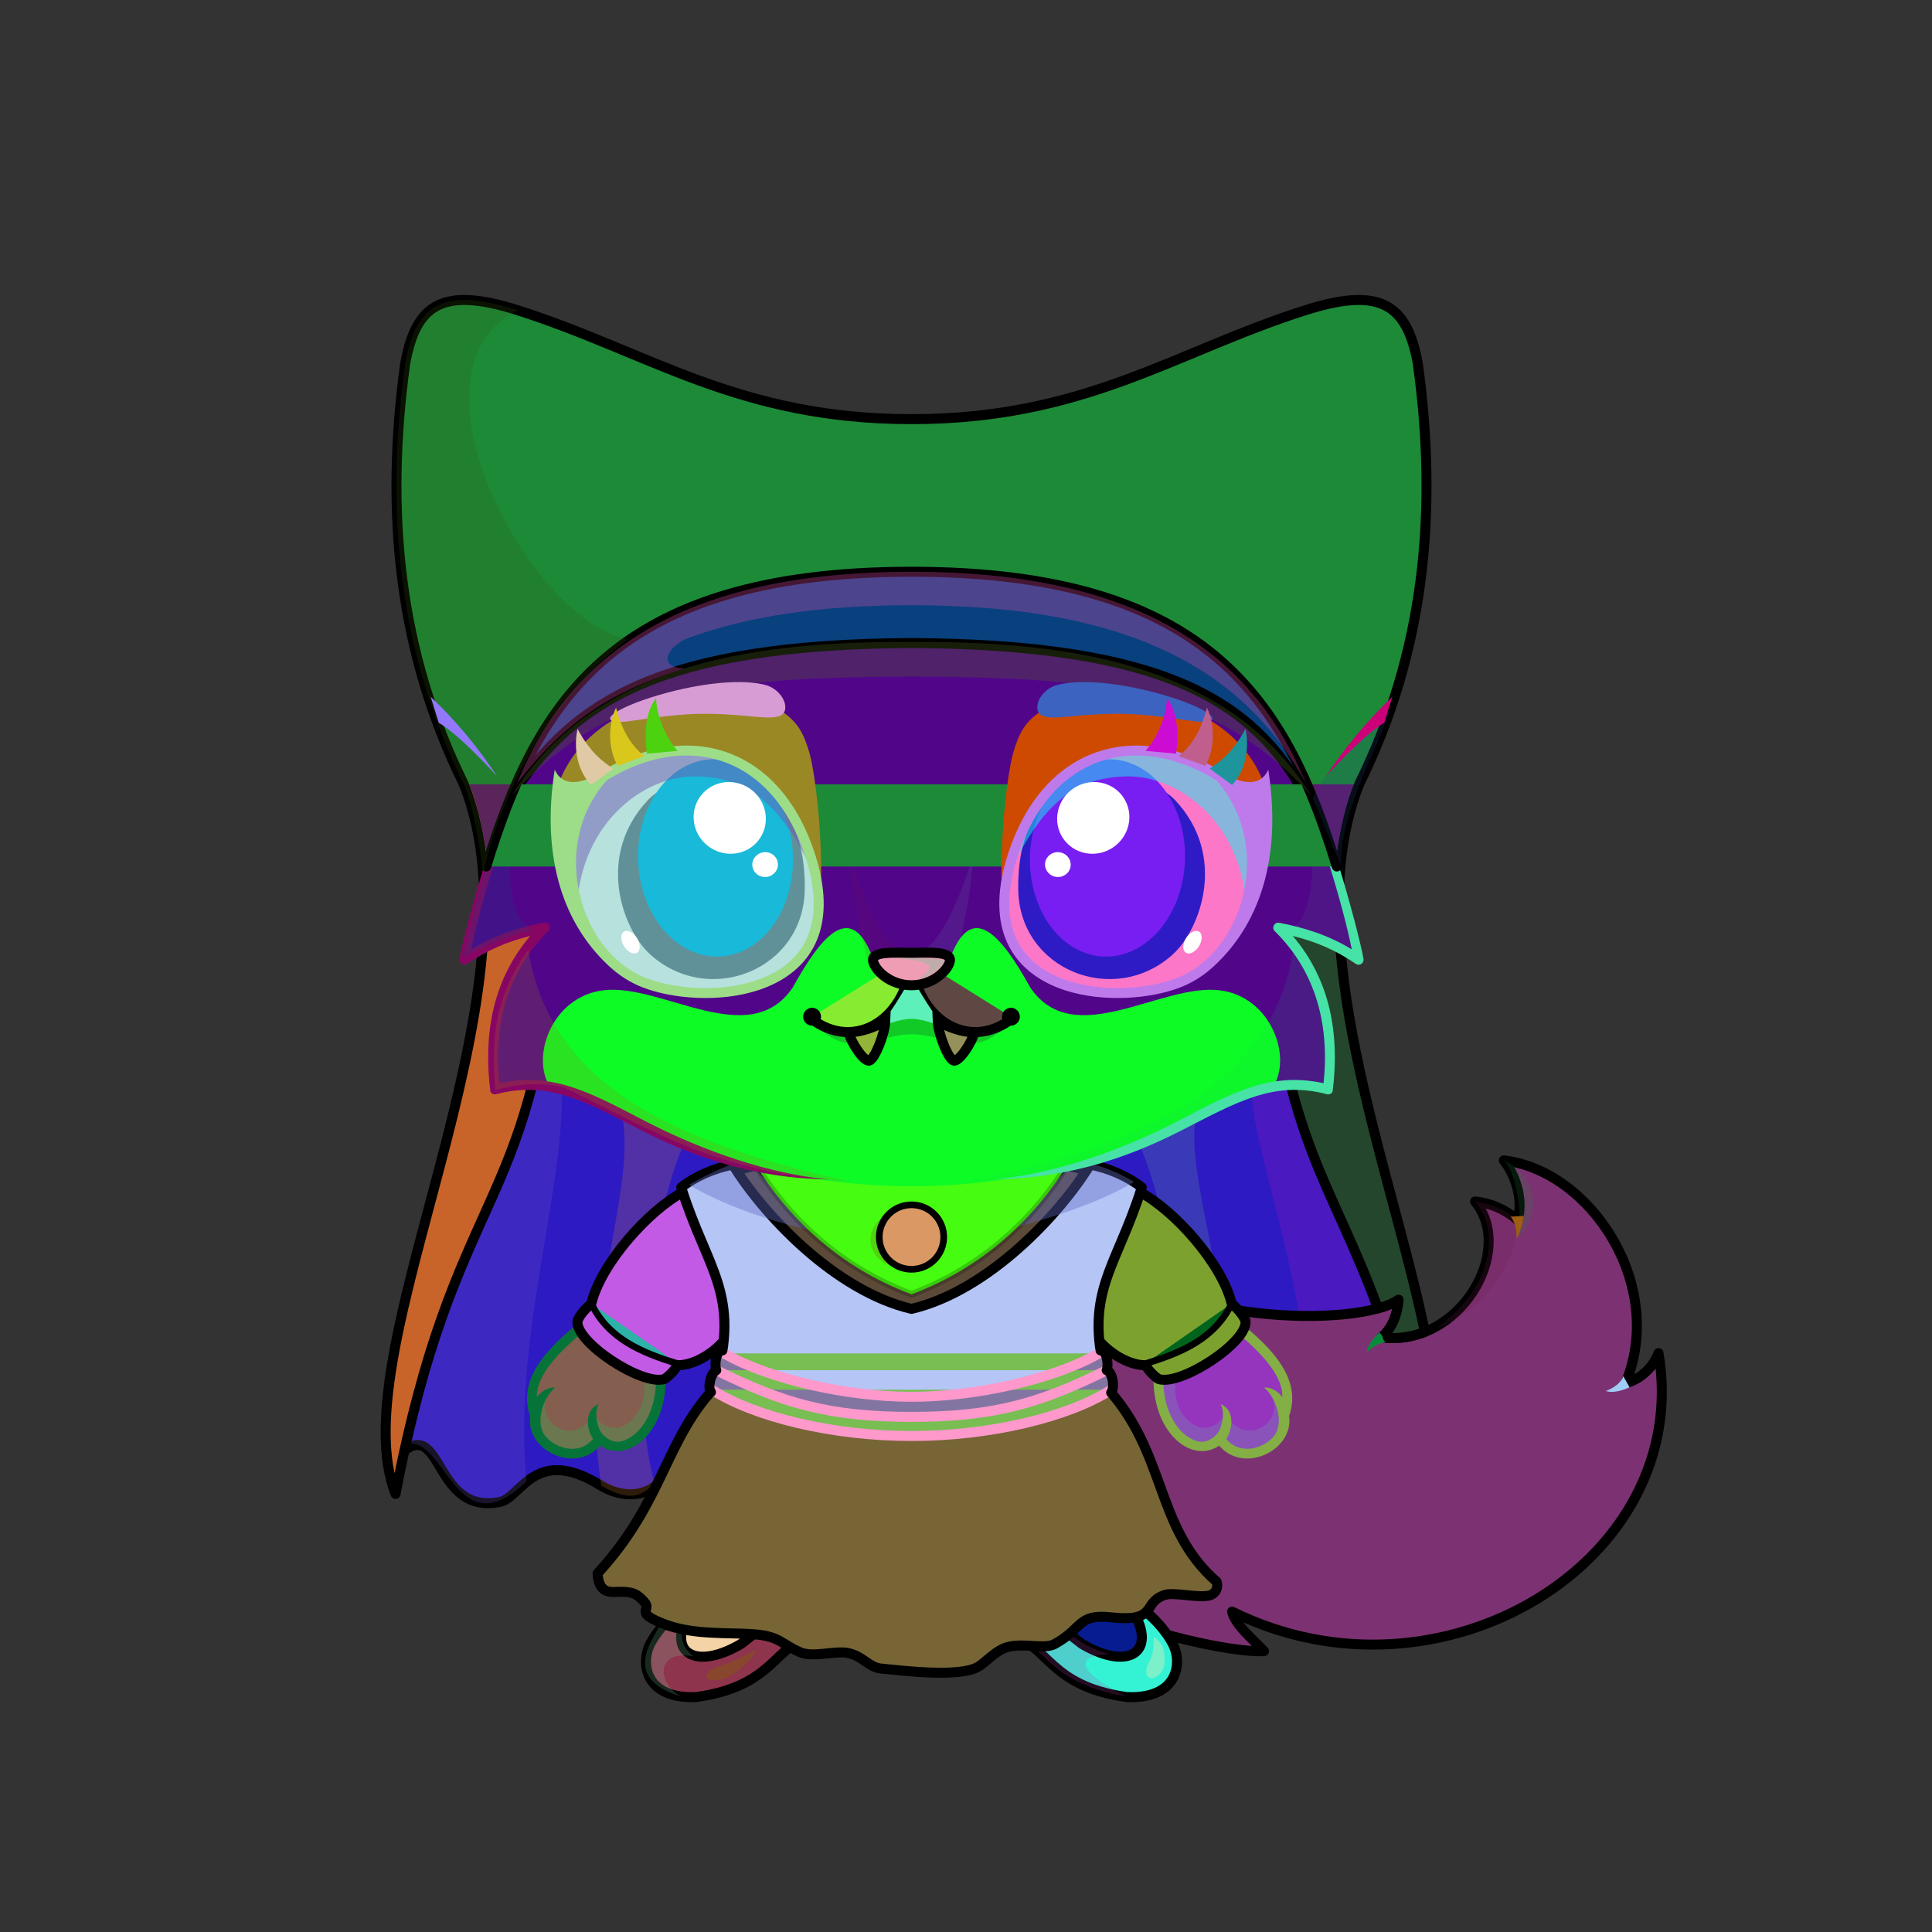 <?xml version="1.0" encoding="UTF-8"?><!DOCTYPE svg PUBLIC "-//W3C//DTD SVG 1.1//EN" "http://www.w3.org/Graphics/SVG/1.1/DTD/svg11.dtd"><!-- Creator: CorelDRAW 2017 --><svg xmlns="http://www.w3.org/2000/svg" xmlns:xlink="http://www.w3.org/1999/xlink" xml:space="preserve" width="290mm" height="290mm" version="1.1" style="shape-rendering:geometricPrecision; text-rendering:geometricPrecision; image-rendering:optimizeQuality; fill-rule:evenodd; clip-rule:evenodd" viewBox="0 0 29000 29000">
 <rect x="0" y="0" width="29000" height="29000" fill="#333333" stroke="none"/>
 <defs>
  <style type="text/css">
   <![CDATA[
    .str2 {stroke:black;stroke-width:100;stroke-miterlimit:22.926;stroke-opacity:0.2}
    .str4 {stroke:black;stroke-width:100;stroke-miterlimit:22.926}
    .str3 {stroke:black;stroke-width:100;stroke-miterlimit:22.926}
    .str1 {stroke:#7F3562;stroke-width:100;stroke-miterlimit:22.926}
    .str8 {stroke:black;stroke-width:150;stroke-miterlimit:22.926}
    .str6 {stroke:#CCA7CB;stroke-width:100;stroke-linecap:round;stroke-linejoin:round;stroke-miterlimit:22.926}
    .str5 {stroke:black;stroke-width:150;stroke-linecap:round;stroke-linejoin:round;stroke-miterlimit:22.926}
    .str0 {stroke:black;stroke-width:150;stroke-linecap:round;stroke-linejoin:round;stroke-miterlimit:22.926}
    .str7 {stroke:#FF99CC;stroke-width:150;stroke-linecap:round;stroke-linejoin:round;stroke-miterlimit:22.926}
    .fil6 {fill:none}
    .fil23 {fill:none}
    .fil7 {fill:black}
    .fil51 {fill:#1A1A1A}
    .fil50 {fill:#1F110C}
    .fil29 {fill:#BD7E45}
    .fil16 {fill:#DF8436}
    .fil42 {fill:#FFCCCC}
    .fil41 {fill:#FFD4FE}
    .fil28 {fill:white}
    .fil9 {fill:black;fill-rule:nonzero}
    .fil46 {fill:black;fill-opacity:0.102}
    .fil5 {fill:white;fill-opacity:0.102}
    .fil4 {fill:black;fill-opacity:0.2}
    .fil1 {fill:#80000F;fill-opacity:0.2}
    .fil52 {fill:white;fill-opacity:0.2}
    .fil26 {fill:black;fill-opacity:0.302}
    .fil15 {fill:#A6005E;fill-opacity:0.302}
    .fil22 {fill:black;fill-opacity:0.4}
    .fil43 {fill:#80000F;fill-opacity:0.4}
    .fil12 {fill:#A6005E;fill-opacity:0.4}
    .fil11 {fill:white;fill-opacity:0.4}
    .fil58 {fill:black;fill-opacity:0.502}
    .fil33 {fill:white;fill-opacity:0.502}
    .fil54 {fill:black;fill-rule:nonzero;fill-opacity:0.502}
    .fil27 {fill:white;fill-opacity:0.702}
    .fil49 {fill:url(#id0)}
    .fil47 {fill:url(#id1)}
    .fil17 {fill:url(#id2)}
    .fil48 {fill:url(#id3)}
    .fil21 {fill:url(#id4)}
    .fil18 {fill:url(#id5)}
    .fil53 {fill:url(#id6)}
    .fil45 {fill:url(#id7)}
    .fil14 {fill:url(#id8)}
    .fil44 {fill:url(#id9)}
    .fil0 {fill:url(#id10)}
    .fil10 {fill:url(#id11)}
    .fil8 {fill:url(#id12)}
    .fil13 {fill:url(#id13)}
    .fil31 {fill:url(#id14)}
    .fil25 {fill:url(#id15)}
    .fil2 {fill:url(#id16)}
    .fil3 {fill:url(#id17)}
    .fil59 {fill:url(#id18)}
    .fil61 {fill:url(#id19)}
    .fil30 {fill:url(#id20)}
    .fil55 {fill:url(#id21)}
    .fil34 {fill:url(#id22)}
    .fil57 {fill:url(#id23)}
    .fil60 {fill:url(#id24)}
    .fil36 {fill:url(#id25)}
    .fil35 {fill:url(#id26)}
    .fil56 {fill:url(#id27)}
    .fil39 {fill:url(#id28)}
    .fil38 {fill:url(#id29)}
    .fil19 {fill:url(#id30)}
    .fil32 {fill:url(#id31)}
    .fil40 {fill:url(#id32)}
    .fil20 {fill:url(#id33)}
    .fil37 {fill:url(#id34)}
    .fil24 {fill:url(#id35)}
   ]]>
  </style>
  <linearGradient id="id0" gradientUnits="userSpaceOnUse" x1="10312.35" y1="14518.96" x2="10312.36" y2="10451.24">
   <stop offset="0" style="stop-opacity:1; stop-color:#DE8335"/>
   <stop offset="1" style="stop-opacity:1; stop-color:#FFD09E"/>
  </linearGradient>
  <linearGradient id="id1" gradientUnits="userSpaceOnUse" x1="13638.37" y1="6523.77" x2="13638.36" y2="11940.65">
   <stop offset="0" style="stop-opacity:1; stop-color:#BB00FF"/>
   <stop offset="1" style="stop-opacity:1; stop-color:#E499FF"/>
  </linearGradient>
  <linearGradient id="id2" gradientUnits="userSpaceOnUse" x1="10611.22" y1="19176.33" x2="16752.64" y2="19176.33">
   <stop offset="0" style="stop-opacity:1; stop-color:#FF1FA9"/>
   <stop offset="0.42" style="stop-opacity:1; stop-color:#FF57B1"/>
   <stop offset="0.702" style="stop-opacity:1; stop-color:#FF7ABD"/>
   <stop offset="1" style="stop-opacity:1; stop-color:#FF26AC"/>
  </linearGradient>
  <linearGradient id="id3" gradientUnits="userSpaceOnUse" x1="5962.77" y1="8669.49" x2="21401.07" y2="8669.49">
   <stop offset="0" style="stop-opacity:1; stop-color:#FFA8A8"/>
   <stop offset="0.369" style="stop-opacity:1; stop-color:#FFD0D0"/>
   <stop offset="0.631" style="stop-opacity:1; stop-color:#FFEBEB"/>
   <stop offset="1" style="stop-opacity:1; stop-color:#FFD9D9"/>
  </linearGradient>
  <linearGradient id="id4" gradientUnits="userSpaceOnUse" x1="12083.24" y1="19181.45" x2="15280.61" y2="16786.26">
   <stop offset="0" style="stop-opacity:1; stop-color:#9200C7"/>
   <stop offset="0.49" style="stop-opacity:1; stop-color:#C933FF"/>
   <stop offset="0.761" style="stop-opacity:1; stop-color:#ECB8FF"/>
   <stop offset="1" style="stop-opacity:1; stop-color:#C933FF"/>
  </linearGradient>
  <linearGradient id="id5" gradientUnits="userSpaceOnUse" x1="10225.18" y1="19378.15" x2="17138.68" y2="19378.15">
   <stop offset="0" style="stop-opacity:1; stop-color:#FF82FD"/>
   <stop offset="0.42" style="stop-opacity:1; stop-color:#FFADFB"/>
   <stop offset="0.671" style="stop-opacity:1; stop-color:#FCCDFA"/>
   <stop offset="0.89" style="stop-opacity:1; stop-color:#FFAFFE"/>
   <stop offset="1" style="stop-opacity:1; stop-color:#FFA8FE"/>
  </linearGradient>
  <linearGradient id="id6" gradientUnits="userSpaceOnUse" xlink:href="#id0" x1="17045.84" y1="14518.96" x2="17045.85" y2="10451.24">
  </linearGradient>
  <linearGradient id="id7" gradientUnits="userSpaceOnUse" x1="13681.92" y1="17806.18" x2="13681.92" y2="13931.6">
   <stop offset="0" style="stop-opacity:1; stop-color:#FCC78D"/>
   <stop offset="0.702" style="stop-opacity:1; stop-color:#FFE6CC"/>
   <stop offset="1" style="stop-opacity:1; stop-color:white"/>
  </linearGradient>
  <linearGradient id="id8" gradientUnits="userSpaceOnUse" x1="8795.61" y1="18556.72" x2="10740.56" y2="20044.67">
   <stop offset="0" style="stop-opacity:1; stop-color:#FF009D"/>
   <stop offset="0.631" style="stop-opacity:1; stop-color:#FF8AC5"/>
   <stop offset="1" style="stop-opacity:1; stop-color:#FF009D"/>
  </linearGradient>
  <linearGradient id="id9" gradientUnits="userSpaceOnUse" x1="13681.92" y1="17755.41" x2="13681.92" y2="7384.8">
   <stop offset="0" style="stop-opacity:1; stop-color:#802F00"/>
   <stop offset="0.369" style="stop-opacity:1; stop-color:#C25400"/>
   <stop offset="1" style="stop-opacity:1; stop-color:#FFBA70"/>
  </linearGradient>
  <linearGradient id="id10" gradientUnits="userSpaceOnUse" x1="13724.17" y1="11513.17" x2="13724.18" y2="22596.47">
   <stop offset="0" style="stop-opacity:1; stop-color:#730032"/>
   <stop offset="1" style="stop-opacity:1; stop-color:#FF8282"/>
  </linearGradient>
  <linearGradient id="id11" gradientUnits="userSpaceOnUse" x1="16703.91" y1="20200.08" x2="18487.6" y2="18401.31">
   <stop offset="0" style="stop-opacity:1; stop-color:#FF009D"/>
   <stop offset="0.42" style="stop-opacity:1; stop-color:#FF76CA"/>
   <stop offset="0.529" style="stop-opacity:1; stop-color:#FFABDF"/>
   <stop offset="1" style="stop-opacity:1; stop-color:#FF87D1"/>
  </linearGradient>
  <linearGradient id="id12" gradientUnits="userSpaceOnUse" x1="17322.93" y1="19767.76" x2="19101.62" y2="21323.04">
   <stop offset="0" style="stop-opacity:1; stop-color:#A13B00"/>
   <stop offset="1" style="stop-opacity:1; stop-color:#FFBA70"/>
  </linearGradient>
  <linearGradient id="id13" gradientUnits="userSpaceOnUse" xlink:href="#id12" x1="10003.94" y1="19798.74" x2="8186.83" y2="21292.06">
  </linearGradient>
  <linearGradient id="id14" gradientUnits="userSpaceOnUse" x1="16123.72" y1="23184.82" x2="16123.72" y2="25134.89">
   <stop offset="0" style="stop-opacity:1; stop-color:#AD3F00"/>
   <stop offset="1" style="stop-opacity:1; stop-color:#FFBA70"/>
  </linearGradient>
  <linearGradient id="id15" gradientUnits="userSpaceOnUse" x1="13291.22" y1="18760.8" x2="14072.87" y2="18376.6">
   <stop offset="0" style="stop-opacity:1; stop-color:#9E7400"/>
   <stop offset="0.141" style="stop-opacity:1; stop-color:#9E7400"/>
   <stop offset="0.459" style="stop-opacity:1; stop-color:#FFCC00"/>
   <stop offset="0.69" style="stop-opacity:1; stop-color:#FBC32C"/>
   <stop offset="0.839" style="stop-opacity:1; stop-color:#FFF6DB"/>
   <stop offset="1" style="stop-opacity:1; stop-color:#FFCC00"/>
  </linearGradient>
  <linearGradient id="id16" gradientUnits="userSpaceOnUse" x1="15724.85" y1="23771.38" x2="22488.46" y2="17500.32">
   <stop offset="0" style="stop-opacity:1; stop-color:#802F00"/>
   <stop offset="0.439" style="stop-opacity:1; stop-color:#C25400"/>
   <stop offset="1" style="stop-opacity:1; stop-color:#FFBA70"/>
  </linearGradient>
  <linearGradient id="id17" gradientUnits="userSpaceOnUse" x1="21334.33" y1="21194.27" x2="24927.26" y2="18650.34">
   <stop offset="0" style="stop-opacity:1; stop-color:#E6E6E6"/>
   <stop offset="0.631" style="stop-opacity:1; stop-color:#FEFEFE"/>
   <stop offset="1" style="stop-opacity:1; stop-color:#FEFEFE"/>
  </linearGradient>
  <linearGradient id="id18" gradientUnits="userSpaceOnUse" x1="16933.5" y1="11265.79" x2="16933.5" y2="14906.09">
   <stop offset="0" style="stop-opacity:1; stop-color:#101614"/>
   <stop offset="1" style="stop-opacity:1; stop-color:#FFBD7A"/>
  </linearGradient>
  <linearGradient id="id19" gradientUnits="userSpaceOnUse" x1="16623.76" y1="11396.28" x2="16623.76" y2="14359.14">
   <stop offset="0" style="stop-opacity:1; stop-color:black"/>
   <stop offset="0.349" style="stop-opacity:1; stop-color:black"/>
   <stop offset="1" style="stop-opacity:1; stop-color:#4D2E00"/>
  </linearGradient>
  <linearGradient id="id20" gradientUnits="userSpaceOnUse" x1="10182.23" y1="25267.35" x2="11998.56" y2="23963.36">
   <stop offset="0" style="stop-opacity:1; stop-color:#FF82C1"/>
   <stop offset="1" style="stop-opacity:1; stop-color:#FFD6EB"/>
  </linearGradient>
  <linearGradient id="id21" gradientUnits="userSpaceOnUse" xlink:href="#id18" x1="10430.34" y1="11265.79" x2="10430.34" y2="14906.09">
  </linearGradient>
  <linearGradient id="id22" gradientUnits="userSpaceOnUse" x1="14485.29" y1="20510.8" x2="12763.83" y2="25405.64">
   <stop offset="0" style="stop-opacity:1; stop-color:#EA9FF1"/>
   <stop offset="1" style="stop-opacity:1; stop-color:#FEDAFF"/>
  </linearGradient>
  <linearGradient id="id23" gradientUnits="userSpaceOnUse" xlink:href="#id19" x1="10740.08" y1="11396.28" x2="10740.08" y2="14359.14">
  </linearGradient>
  <linearGradient id="id24" gradientUnits="userSpaceOnUse" x1="15283.7" y1="13215.59" x2="18087.13" y2="13215.59">
   <stop offset="0" style="stop-opacity:1; stop-color:#FFCA7A"/>
   <stop offset="0.478" style="stop-opacity:1; stop-color:#FFE5BF"/>
   <stop offset="1" style="stop-opacity:1; stop-color:#EBC286"/>
  </linearGradient>
  <linearGradient id="id25" gradientUnits="userSpaceOnUse" x1="15587.16" y1="22271.02" x2="17515.35" y2="23263.58">
   <stop offset="0" style="stop-opacity:1; stop-color:#F0B6F9"/>
   <stop offset="1" style="stop-opacity:1; stop-color:#FCE6FF"/>
  </linearGradient>
  <linearGradient id="id26" gradientUnits="userSpaceOnUse" x1="8969.16" y1="23065.14" x2="18279.97" y2="23065.14">
   <stop offset="0" style="stop-opacity:1; stop-color:#FFA8FE"/>
   <stop offset="0.22" style="stop-opacity:1; stop-color:#F2A4F1"/>
   <stop offset="0.4" style="stop-opacity:1; stop-color:#FFD1FE"/>
   <stop offset="0.69" style="stop-opacity:1; stop-color:#FFD1FE"/>
   <stop offset="1" style="stop-opacity:1; stop-color:#FFA8FE"/>
  </linearGradient>
  <linearGradient id="id27" gradientUnits="userSpaceOnUse" xlink:href="#id24" x1="9276.72" y1="13215.59" x2="12080.14" y2="13215.59">
  </linearGradient>
  <linearGradient id="id28" gradientUnits="userSpaceOnUse" x1="10428.62" y1="20605.94" x2="9856.49" y2="24048.07">
   <stop offset="0" style="stop-opacity:1; stop-color:#E278D9"/>
   <stop offset="1" style="stop-opacity:1; stop-color:#FAC5FF"/>
  </linearGradient>
  <linearGradient id="id29" gradientUnits="userSpaceOnUse" xlink:href="#id28" x1="11785.22" y1="21413.82" x2="11088.69" y2="24508.9">
  </linearGradient>
  <linearGradient id="id30" gradientUnits="userSpaceOnUse" x1="10225.18" y1="19230.9" x2="16531.13" y2="19230.9">
   <stop offset="0" style="stop-opacity:1; stop-color:#E856DC"/>
   <stop offset="0.459" style="stop-opacity:1; stop-color:#FEB9FB"/>
   <stop offset="0.71" style="stop-opacity:1; stop-color:#FDBFFA"/>
   <stop offset="1" style="stop-opacity:1; stop-color:#E278D9"/>
  </linearGradient>
  <linearGradient id="id31" gradientUnits="userSpaceOnUse" xlink:href="#id20" x1="15365.28" y1="25267.34" x2="17181.6" y2="23963.35">
  </linearGradient>
  <linearGradient id="id32" gradientUnits="userSpaceOnUse" x1="13448.36" y1="22910.08" x2="11881.3" y2="23551.6">
   <stop offset="0" style="stop-opacity:1; stop-color:#F7B6F9"/>
   <stop offset="1" style="stop-opacity:1; stop-color:#FED9FF"/>
  </linearGradient>
  <linearGradient id="id33" gradientUnits="userSpaceOnUse" x1="15636.14" y1="20021.92" x2="15491.28" y2="18144.41">
   <stop offset="0" style="stop-opacity:1; stop-color:#FFCCFC"/>
   <stop offset="1" style="stop-opacity:1; stop-color:#FFD4FD"/>
  </linearGradient>
  <linearGradient id="id34" gradientUnits="userSpaceOnUse" x1="15438.68" y1="23547.17" x2="14677.62" y2="24408.78">
   <stop offset="0" style="stop-opacity:1; stop-color:#F0B6F9"/>
   <stop offset="1" style="stop-opacity:1; stop-color:#FFFDF9"/>
  </linearGradient>
  <radialGradient id="id35" gradientUnits="userSpaceOnUse" gradientTransform="matrix(1.389 -0 -0 1.389 -5372 -7172)" cx="13814.34" cy="18442.96" r="172.3" fx="13814.34" fy="18442.96">
   <stop offset="0" style="stop-opacity:1; stop-color:#FEFEFE"/>
   <stop offset="1" style="stop-opacity:1; stop-color:#00C9E8"/>
  </radialGradient>
 </defs>
 <g id="HeadBack">
 <animateTransform type="translate" values="0;0 200;0;0 200;0;0 200;0;0 200;0" dur="10" repeatCount="indefinite" additive="sum" attributeName="transform"/>
  <g id="_2231192065168">
   <path class="fil0 str0" d="M13681.93 21826.56c-1240.04,-34.08 -2363.16,120.25 -3698.68,329.32 -279.9,372.74 -684.07,307 -956.68,147.81 -995.99,-621.94 -1201.44,174.03 -1519.53,239.85 -1001.12,207.14 -861.47,-1284.63 -1485.27,-729.39 566.66,-4457.46 2038.44,-7202.34 1282.15,-10300.98l6378.01 0 6378.01 0c-756.29,3098.64 799.98,6453.93 1366.64,10911.39 -447.24,629.74 -4783.01,-679.39 -7744.65,-598z" style="fill:#2d1ac2"/>
   <path class="fil1" d="M7980.89 16318.44c-123.42,1145.64 -1276.87,2375.31 -1889.58,5363.8 598.37,-171.72 743.16,1595.66 1812.64,550.51 -208.73,-2071.57 543.09,-4252.25 531.23,-5851.07 -236.83,-73.78 -230.99,-89.36 -454.29,-63.24z" style="fill:#7d68c4"/>
   <path class="fil1" d="M9325.05 16687.74c277.86,1176.51 -698.27,3022.52 -298.48,5615.95 456.01,257.03 616.86,136.7 798.04,-39.95 -394.82,-1432.07 -63.81,-3914.26 433.29,-5081.04 -127.58,-46.31 -729.45,-384.9 -932.85,-494.96z" style="fill:#ea8833"/>
   <path class="fil1" d="M19382.93 16318.44c123.42,1145.64 1276.87,2375.31 1889.58,5363.8 -921.68,92.84 -520.91,1263.04 -1706.8,693.5 412.46,-2217.01 -721.1,-4844.1 -777.22,-5949.14 236.83,-73.78 371.14,-134.28 594.44,-108.16z" style="fill:#bf14bd"/>
   <path class="fil1" d="M17946.26 16735.45c-172.03,1176.51 790.78,2974.81 390.99,5568.24 -319.86,-48.42 -502.55,-77.31 -771.58,-119.33 394.82,-1432.07 37.35,-3834.88 -459.75,-5001.66 127.58,-46.31 636.94,-337.19 840.34,-447.25z" style="fill:#72b78c"/>
  </g>
 </g>
 <g id="Tail">
  <g id="_2231192096208">
   <path class="fil2" d="M16330.45 18704.31c1163.69,1179.32 4053.82,1230.44 4662.07,804.11 -15.52,212.25 -89.83,433.8 -260.52,565.64 1177.19,151.83 2019.97,-1296.95 1408.92,-2038.93 229.65,20.94 446.26,115.28 639.83,276.78 92.79,-326.71 -51.05,-700.09 -208.23,-893.84 1283.19,145.14 2441.07,1848.39 1828.83,3342.09 180.5,-36.95 403.52,-207.13 493.74,-449.65 526.49,3121.76 -3264.69,5431.57 -6401.48,3879.9 48.12,204.91 322.74,424.78 479.08,593.78 -869.38,55.9 -6300.67,-1177.56 -5770.26,-4681.6 -255.45,-369.19 2769.51,-1945.57 3128.02,-1398.28z" style="fill:#5bd2d2"/>
   <path class="fil3" d="M22394.88 20284.44c-304.08,369.84 -212.91,819.75 -632.1,1133.8 549.21,167.58 995.02,-194.04 1426.79,-360.41 -63.14,418.41 81.61,740.98 -105.9,1161.43 357.94,-20.81 743.53,-165.52 1125.16,-668.06 -2.88,398.65 277.95,764.9 280.47,1025.66 379.4,-659.17 546.19,-1433.85 405.79,-2266.36 -90.22,242.53 -313.23,412.71 -493.73,449.66 612.23,-1493.7 -545.65,-3196.94 -1828.84,-3342.09 157.18,193.76 301.02,567.12 208.23,893.84 -193.58,-161.5 -410.18,-255.83 -639.82,-276.78 593.26,882.49 -294.16,1971.21 -1082.1,2025.12 487.16,384.08 965.35,206.09 1336.05,224.19z" style="fill:#3f49ea"/>
   <path class="fil4" d="M24325.96 22834.19c-1136.86,1641.32 -3643.67,2438.88 -5832.35,1356.22 48.12,204.91 322.74,424.78 479.08,593.78 -783.91,50.41 -5276.07,-947.8 -5763.09,-3713.33 2151.78,2637.01 10641.86,4316.72 11685.49,-760.36 142,158.74 113.53,1739.47 -569.13,2523.69z" style="fill:#4778ca"/>
   <path class="fil5" d="M16561.88 19970.92c1480.26,539.11 3136,547.46 4170.12,103.14 198.58,-212.74 226.51,-362.93 260.52,-565.64 -1964.79,718.23 -3904.93,-345.64 -4543.37,-620.91 -97.96,454.93 -170.41,860.08 112.73,1083.41z" style="fill:#9181b9"/>
   <path class="fil6 str0" d="M16330.45 18704.31c1163.69,1179.32 4053.82,1230.44 4662.07,804.11 -15.52,212.25 -89.83,433.8 -260.52,565.64 1177.19,151.83 2019.97,-1296.95 1408.92,-2038.93 229.65,20.94 446.26,115.28 639.83,276.78 92.79,-326.71 -51.05,-700.09 -208.23,-893.84 1283.19,145.14 2441.07,1848.39 1828.83,3342.09 180.5,-36.95 403.52,-207.13 493.74,-449.65 526.49,3121.76 -3264.69,5431.57 -6401.48,3879.9 48.12,204.91 322.74,424.78 479.08,593.78 -869.38,55.9 -6300.67,-1177.56 -5770.26,-4681.6 -255.45,-369.19 2769.51,-1945.57 3128.02,-1398.28z" style="fill:#7c3272"/>
  </g>
  <path class="fil4" d="M21560.86 19938.94c897.17,-645.44 935.26,-1509.72 580.07,-1903.81 253.92,38.09 464.56,133.86 639.82,276.78 27.26,398.84 -316.71,1285.51 -1219.89,1627.03z" style="fill:#761c53"/>
  <path class="fil4" d="M22763.88 18589.34c111.56,-226.76 19.95,-967.12 -191.36,-1171.27 563.51,263.51 538.74,886.3 191.36,1171.27z" style="fill:#1f823b"/>
  <path class="fil7" d="M24459.8 20822.52c-100.07,50.29 -260,93.76 -355.49,56.1 79.64,-26.12 224.05,-105.17 262.06,-222.13l93.43 166.03z" style="fill:#a0ccf5"/>
  <path class="fil7" d="M22871.33 18251.49c-14.4,111.07 -53.31,253.71 -107.45,337.85 -0.35,-133.37 -12.34,-230 -87.91,-327.02l195.36 -10.83z" style="fill:#9d5e12"/>
  <path class="fil7" d="M20706.79 19998.94c-85.38,72.48 -187.86,202.73 -190.48,305.35 55.15,-63.12 184.32,-165.19 306.84,-154.5l-116.36 -150.85z" style="fill:#088b3c"/>
 </g>
 <g id="Body">
  <g id="_2230916694864">
  <animateTransform type="translate" values="0;0 100;0;0 100;0;0 100;0;0 100;0" dur="10" repeatCount="indefinite" additive="sum" attributeName="transform"/>
   <path class="fil8" d="M17391.13 20644.98c-36.74,795.97 536.28,1302.73 917.54,954.89 300.42,470.93 1047.9,122.53 959.11,-346.67 240.75,-634.23 -517.64,-1244.03 -953.73,-1586.93 -129.33,-155.34 -205.83,-273.82 -278.19,-399.04 16.97,326.08 -300.16,151.16 -507.25,68.83 111.33,216.67 22.85,587.17 -417.99,535.21 95.26,133.38 203.75,471.1 26.58,573.2 51.88,46.39 226.34,169.46 253.93,200.51z" style="fill:#9535be"/>
   <path class="fil4" d="M17391.13 20644.98c-36.74,795.97 536.28,1302.73 917.54,954.89 300.42,470.93 1047.9,122.53 959.11,-346.67 15.49,-40.82 26.77,-81.52 34.34,-122.07 -52.1,-54.28 -116.36,-106.43 -194.64,-155.27 140.57,439.83 -471.97,729.95 -702.94,245.9 -314.9,466.96 -756.79,67.5 -765.36,-340.45 -3.67,-175.14 -7.12,-286.41 -49.12,-362.24 -49.44,-89.26 -173.37,-162.34 -359.05,-302.33 5.76,96.17 -17.55,183.78 -93.81,227.73 51.88,46.39 226.34,169.46 253.93,200.51z" style="fill:#5fcea8"/>
   <path class="fil9" d="M18406.68 21598.56c103.57,-158.04 125.36,-438.22 -85.63,-522.36 72.13,117.77 25.01,375.68 -66.89,462.6 -134.23,126.97 -256.32,134.84 -418.52,30.81 -90.12,-57.81 -173.22,-150.64 -238.2,-271 -90.33,-167.32 -144.82,-386.1 -134.88,-637.22 1.53,-21.1 -6.1,-51.75 -22.7,-67.38 -51.09,-47.96 -200.41,-153.19 -251.12,-190.34 -32.42,-23.77 -84.47,-10.66 -108.23,21.76 -23.76,32.42 -9.74,72.13 22.68,95.89 42.09,30.84 170.68,137.92 213.02,168.85 -4.92,264.62 55.53,496.89 152.99,677.4 76.94,142.53 177.39,253.77 287.78,324.58 172.88,110.87 372.87,124.01 544.69,7.67 98.21,117.19 225.68,176.09 358.2,189.71 204.45,21.01 420.55,-67.4 557.04,-219.95 99.8,-111.53 155.99,-255.76 132.78,-413.36 223.42,-630.79 -398.79,-1134.42 -839.62,-1491.12 -101.88,-81.91 -130.4,-143.01 -200.63,-248.22 -22.34,-33.37 -232.39,-290.13 -265.75,-267.78 -33.36,22.34 -42.29,67.51 -19.95,100.88 86.94,128.71 148.84,222.29 187.2,281.64 63.71,98.57 105.72,165.61 207.37,248.12 345.89,279.88 841.26,694.56 830.36,1091.33 -50.79,-68.5 -152.98,-154.01 -272.37,-141.94 185.76,155.75 312.86,546.7 132.33,743.57 -106.74,116.39 -276.07,188.27 -433.93,172.07 -99.31,-10.21 -194.96,-55.5 -268.02,-146.21z" style="fill:#83af45"/>
   <path class="fil10" d="M16532.91 20136.42c130.27,210.18 367.19,357.4 661.4,356.81 50.43,85.68 138.22,170.39 194.81,205.78 331.79,111.76 1356.64,-559.91 1305.64,-876.28 -45.17,-99.86 -116.47,-173.99 -206.92,-256.74 -147.77,-606.78 -869.8,-1408.74 -1384.46,-1676.02 -278.58,510.53 -744.75,1143.17 -570.47,2246.45z" style="fill:#2d510f"/>
   <path class="fil11" d="M16929.88 18400.77c88.72,-165.75 116.48,-322.85 208.78,-576.94 722.79,534.85 1035.23,1005.25 1349.18,1742.16 108.93,72.28 131.69,103.2 206.92,256.74 -18.02,111.43 -142.43,369.57 -307.96,449.7 -6.79,-88.75 -76.9,-309.8 -185.25,-312.17 -109.94,-627.13 -1029.42,-1509.57 -1271.67,-1559.49z" style="fill:#0735ca"/>
   <path class="fil12" d="M16556.12 19376.85c-66.05,148.47 -82.32,589.62 -23.21,759.57 163.61,209.93 553.77,325.69 652.56,334.76 40.23,81.32 113.17,161.05 260.15,239.01 72.04,25.74 169.17,10.64 323.91,-59.27 -84.36,-28.37 -250.51,-194.88 -226.2,-300.49 -573.27,-148.49 -897.1,-743.39 -987.21,-973.58z" style="fill:#fcd3c1"/>
   <path class="fil6 str1" d="M18604.75 19683.8c-252.22,526.76 -754.75,761.02 -1307.24,912.34" style="fill:#abe08b"/>
   <path class="fil6 str0" d="M16432.91 20036.42c130.27,210.18 467.19,457.4 761.4,456.81 50.43,85.68 138.22,170.39 194.81,205.78 331.79,111.76 1356.64,-559.91 1305.64,-876.28 -45.17,-99.86 -116.47,-173.99 -206.92,-256.74 -147.77,-606.78 -869.8,-1408.74 -1384.46,-1676.02 -278.58,510.53 -844.75,1043.17 -670.47,2146.45z" style="fill:#7da12f"/>
   <g>
    <path class="fil13" d="M9916.53 20644.98c36.74,795.97 -536.28,1302.73 -917.54,954.89 -300.42,470.93 -1047.9,122.53 -959.11,-346.67 -240.75,-634.23 517.64,-1244.03 953.73,-1586.93 129.33,-155.34 205.83,-273.82 278.19,-399.04 -16.97,326.08 300.16,151.16 507.25,68.83 -111.33,216.67 -22.85,587.17 417.99,535.21 -95.26,133.38 -203.75,471.1 -26.58,573.2 -51.88,46.39 -226.34,169.46 -253.93,200.51z" style="fill:#845e4f"/>
    <path class="fil4" d="M9916.53 20644.98c36.74,795.97 -536.28,1302.73 -917.54,954.89 -300.42,470.93 -1047.9,122.53 -959.11,-346.67 -15.49,-40.82 -26.77,-81.52 -34.34,-122.07 52.1,-54.28 116.36,-106.43 194.64,-155.27 -140.57,439.83 471.97,729.95 702.94,245.9 314.9,466.96 756.79,67.5 765.36,-340.45 3.67,-175.14 7.12,-286.41 49.12,-362.24 49.44,-89.26 173.37,-162.34 359.05,-302.33 -5.76,96.17 17.55,183.78 93.81,227.73 -51.88,46.39 -226.34,169.46 -253.93,200.51z" style="fill:#03df53"/>
    <path class="fil9" d="M8900.98 21598.56c-103.57,-158.04 -125.36,-438.22 85.63,-522.36 -72.13,117.77 -25.01,375.68 66.89,462.6 134.23,126.97 256.32,134.84 418.52,30.81 90.12,-57.81 173.22,-150.64 238.2,-271 90.33,-167.32 144.82,-386.1 134.88,-637.22 -1.53,-21.1 6.1,-51.75 22.7,-67.38 51.09,-47.96 200.41,-153.19 251.12,-190.34 32.42,-23.77 84.47,-10.66 108.23,21.76 23.76,32.42 9.74,72.13 -22.68,95.89 -42.09,30.84 -170.68,137.92 -213.02,168.85 4.92,264.62 -55.53,496.89 -152.99,677.4 -76.94,142.53 -177.39,253.77 -287.78,324.58 -172.88,110.87 -372.87,124.01 -544.69,7.67 -98.21,117.19 -225.68,176.09 -358.2,189.71 -204.45,21.01 -420.55,-67.4 -557.04,-219.95 -99.8,-111.53 -155.99,-255.76 -132.78,-413.36 -223.42,-630.79 398.79,-1134.42 839.62,-1491.12 101.88,-81.91 130.4,-143.01 200.63,-248.22 22.34,-33.37 232.39,-290.13 265.75,-267.78 33.36,22.34 42.29,67.51 19.95,100.88 -86.94,128.71 -148.84,222.29 -187.2,281.64 -63.71,98.57 -105.72,165.61 -207.37,248.12 -345.89,279.88 -841.26,694.56 -830.36,1091.33 50.79,-68.5 152.98,-154.01 272.37,-141.94 -185.76,155.75 -312.86,546.7 -132.33,743.57 106.74,116.39 276.07,188.27 433.93,172.07 99.31,-10.21 194.96,-55.5 268.02,-146.21z" style="fill:#067438"/>
   </g>
   <path class="fil14" d="M10830.93 20136.42c-130.27,210.18 -367.19,357.4 -661.4,356.81 -50.43,85.68 -138.22,170.39 -194.81,205.78 -331.79,111.76 -1356.64,-559.91 -1305.64,-876.28 45.17,-99.86 116.47,-173.99 206.92,-256.74 147.77,-606.78 869.8,-1408.74 1384.46,-1676.02 278.58,510.53 744.75,1143.17 570.47,2246.45z" style="fill:#877eca"/>
   <path class="fil15" d="M10415.94 18288.84c-88.72,-165.75 -98.46,-210.92 -190.76,-465.01 -722.79,534.85 -1035.23,1005.25 -1349.18,1742.16 -108.93,72.28 -131.69,103.2 -206.92,256.74 18.02,111.43 142.43,369.57 307.96,449.7 6.79,-88.75 76.9,-309.8 185.25,-312.17 109.94,-627.13 984.94,-1654.57 1253.65,-1671.42z" style="fill:#7bc873"/>
   <path class="fil15" d="M10791.79 19387.37c66.06,148.47 119.02,667.38 59.91,837.33 -163.61,209.93 -574.56,237.41 -673.35,246.48 -40.23,81.32 -113.17,161.05 -260.15,239.01 -72.04,25.74 -169.17,10.64 -323.91,-59.27 84.36,-28.37 250.51,-194.88 226.2,-300.49 573.27,-148.49 881.2,-732.87 971.3,-963.06z" style="fill:#b346bf"/>
   <path class="fil6 str1" d="M8759.07 19683.8c252.22,526.76 754.75,761.02 1307.24,912.34" style="fill:#a88d2f"/>
   <path class="fil6 str0" d="M10930.93 20036.42c-130.27,210.18 -467.19,457.4 -761.4,456.81 -50.43,85.68 -138.22,170.39 -194.81,205.78 -331.79,111.76 -1356.64,-559.91 -1305.64,-876.28 45.17,-99.86 116.47,-173.99 206.92,-256.74 147.77,-606.78 869.8,-1408.74 1384.46,-1676.02 278.58,510.53 844.75,1043.17 670.47,2146.45z" style="fill:#c25ae6"/>
   <path class="fil16" d="M13653.83 20221.41c-937.08,0 -1927.68,-2758.88 -1899.17,-2813.36 326.81,53.3 1001.77,53.25 1899.17,53.58 897.4,-0.33 1572.36,-0.28 1899.17,-53.58 28.51,54.48 -962.09,2813.36 -1899.17,2813.36z" style="fill:#1a1d9d"/>
   <path class="fil17 str0" d="M15609.2 17408.05c-1284.83,691.34 -2569.64,696.26 -3854.54,0 -413.41,75.32 -794.33,176.43 -1143.44,302.81l3070.71 3233.74 3070.71 -3233.74c-349.11,-126.38 -730.03,-227.49 -1143.44,-302.81z" style="fill:#5a4a37"/>
   <path class="fil18" d="M10733.38 20774.77l2948.55 499.2 2948.55 -499.2c-390.54,-1370.67 114.36,-1696.64 508.2,-2950.94 -198.71,-159.93 -497.08,-291.88 -775.23,-341.5 -447.25,732.63 -1523.06,1891.98 -2681.52,2164.58 -1158.46,-272.6 -2234.27,-1431.95 -2681.52,-2164.58 -278.15,49.62 -576.52,181.57 -775.23,341.5 393.84,1254.3 898.74,1580.27 508.2,2950.94z" style="fill:#2b4449"/>
   <path class="fil19" d="M11402.5 18040.04l-402.45 -574.46c-222.65,69.3 -672.22,259.35 -774.87,358.25 426.56,901.98 763.6,1953.68 605.4,2490.97 690.09,359.43 1666.62,635.64 2851.34,681.42 1119.49,-73.9 2147.1,-280.85 2845.29,-670.85 -113.16,-286.65 -31.11,-737.13 3.92,-1091.64 -125.98,384.72 -259.61,753.82 -519.78,956.04 -562.69,336.96 -1380.7,486.42 -2330.15,472.94 -973.61,-13.82 -2138.79,-355.63 -2489.3,-925.28 60.43,-239.61 777.55,286.05 1402.17,198.92 -795,-447.5 -1324.4,-1146.42 -1191.57,-1896.31z" style="fill:#1258c9"/>
   <path class="fil20" d="M13681.93 19726.14c1722.03,-171.82 2737.68,-2036.68 2973.71,-484.9 127.31,-291.25 368.98,-1109.38 483.04,-1417.41l-110.2 -90.1c-325.24,226.34 -995.26,457.73 -1220.73,526.37 -751.26,714.65 -1215.63,1158.2 -2125.82,1466.04z" style="fill:#7b35a6"/>
   <path class="fil6 str0" d="M10733.38 20774.77l2948.55 599.2 2948.55 -599.2c-390.54,-1370.67 114.36,-1696.64 508.2,-2950.94 -198.71,-159.93 -497.08,-291.88 -775.23,-341.5 -447.25,732.63 -1523.06,1891.98 -2681.52,2164.58 -1158.46,-272.6 -2234.27,-1431.95 -2681.52,-2164.58 -278.15,49.62 -576.52,181.57 -775.23,341.5 393.84,1254.3 898.74,1580.27 508.2,2950.94z" style="fill:#b4c5f6"/>
   <path class="fil21" d="M13681.93 18793.18c838.23,-3.29 2053.28,-917.68 2421.06,-1470.55l-743 -148.1c-223.58,394.34 -901.38,1208.28 -1678.06,1247.99 -776.69,-39.71 -1454.49,-853.65 -1678.07,-1247.99l-743 148.1c367.78,552.87 1582.83,1467.26 2421.07,1470.55z" style="fill:#0f828d"/>
   <path class="fil6 str0" d="M13681.93 18793.18c838.23,-3.29 2053.28,-917.68 2421.06,-1470.55l-743 -148.1c-223.58,394.34 -901.38,1208.28 -1678.06,1247.99 -776.69,-39.71 -1454.49,-853.65 -1678.07,-1247.99l-743 148.1c367.78,552.87 1582.83,1467.26 2421.07,1470.55z" style="fill:#4110c4"/>
   <path class="fil22" d="M11015.29 17465.51c-154.21,48 -489.22,209.53 -672.76,318.83 702.21,424.4 2085.35,865 3341.26,866.83 956.59,-1.4 2551.17,-433.77 3339.4,-910.15 -192.68,-114.74 -404.89,-211.81 -652.27,-276.97 -917.59,199.15 -1803.04,298.78 -2688.48,298.8 -883.39,0.01 -1751.62,-99.12 -2667.15,-297.34z" style="fill:#636cc7"/>
   <path class="fil23 str2" d="M11347.41 17493.04c460.3,746.74 1218.05,1518.23 2334.52,1935.11 1116.47,-416.88 1874.22,-1188.37 2334.52,-1935.11" style="fill:#46fc10"/>
   <g>
    <path class="fil24" d="M13688.6 18883.06c173.61,0 314.35,-140.74 314.35,-314.36 0,-173.61 -140.74,-314.35 -314.35,-314.35 -173.61,0 -314.35,140.74 -314.35,314.35 0,173.62 140.74,314.36 314.35,314.36z" style="fill:#e19ca1"/>
    <path class="fil25" d="M13682.04 18133.22c120.26,0 229.13,48.75 307.93,127.55 78.81,78.81 127.56,187.68 127.56,307.93 0,120.25 -48.75,229.13 -127.56,307.93 -78.8,78.81 -187.67,127.56 -307.93,127.56 -120.25,0 -229.12,-48.75 -307.93,-127.56 -78.8,-78.8 -127.55,-187.68 -127.55,-307.93 0,-120.25 48.75,-229.12 127.55,-307.93 78.81,-78.8 187.68,-127.55 307.93,-127.55zm215.06 220.43c-55.01,-55.02 -131.06,-89.07 -215.06,-89.07 -83.99,0 -160.04,34.05 -215.05,89.07 -55.02,55.01 -89.07,131.06 -89.07,215.05 0,84 34.05,160.05 89.07,215.06 55.01,55.02 131.06,89.07 215.05,89.07 84,0 160.05,-34.05 215.06,-89.07 55.02,-55.01 89.07,-131.06 89.07,-215.06 0,-83.99 -34.05,-160.04 -89.07,-215.05z" style="fill:#5a9326"/>
    <path class="fil26" d="M13568.68 18286.42c-69.6,51.77 -114.79,134.78 -114.79,228.2 0,156.92 127.21,284.1 284.12,284.1 87.55,0 168.9,-40.08 222.3,-107.15 -91.83,146.25 -33.56,205.64 7.16,206.04 -50.45,52.17 -163.89,100.72 -229.74,113.53 -775.13,142.87 -928.18,-722.17 -197.64,-854.26 -50.44,59.72 -56.6,143.49 28.59,129.54z" style="fill:#6f740f"/>
    <path class="fil27" d="M13908.29 18663.5c45.96,-94.95 -9.85,-281.18 -152.43,-331.07 -43.44,-15.19 -109.99,59.29 -52.96,90.74 117.6,64.83 185.27,157 205.39,240.33z" style="fill:#7d9812"/>
    <path class="fil28" d="M13442.56 18525.5c21.85,-8.01 53.71,24.05 71.14,71.61 17.42,47.55 13.81,92.61 -8.05,100.62 -21.87,8 -53.73,-24.05 -71.15,-71.61 -17.42,-47.56 -13.82,-92.61 8.06,-100.62z" style="fill:#112700"/>
    <path class="fil28" d="M13534.51 18730.3c7.36,-11.18 33.04,-7.27 57.35,8.73 24.32,16.01 38.06,38.06 30.7,49.25 -7.35,11.18 -33.03,7.26 -57.36,-8.75 -24.32,-16.01 -38.06,-38.06 -30.69,-49.23z" style="fill:#107140"/>
   </g>
   <path class="fil6 str3" d="M8876 19565.99c252.22,526.76 752.5,739.32 1302.35,905.19" style="fill:#2db2a7"/>
   <path class="fil6 str4" d="M13682.04 18084.73c133.64,0 254.64,54.18 342.22,141.76 87.58,87.58 141.76,208.57 141.76,342.21 0,133.65 -54.18,254.64 -141.76,342.22 -87.58,87.58 -208.58,141.76 -342.22,141.76 -133.64,0 -254.63,-54.18 -342.21,-141.76 -87.58,-87.58 -141.76,-208.57 -141.76,-342.22 0,-133.64 54.18,-254.63 141.76,-342.21 87.58,-87.58 208.57,-141.76 342.21,-141.76z" style="fill:#da9865"/>
   <path class="fil6 str3" d="M18487.84 19565.99c-252.22,526.76 -752.5,739.32 -1302.35,905.19" style="fill:#00651c"/>
  </g>
  <g id="_2230916686992">
   <g>
    <g>
     <path class="fil29" d="M10985.12 25052.16c453.45,-152.13 612.03,-415.3 1003.83,-686.08 209.99,-334.86 347.54,-504.38 471.36,-641.64 -344.37,-734.25 -2066.31,-731.49 -1735.96,84 -145.38,50.23 -472.94,461.28 -580.19,519.4 -221.26,119.9 -256.22,1092.4 840.96,724.32z" style="fill:#f4d3a6"/>
     <path class="fil30 str5" d="M12432.22 23755.9c-431.78,239.37 -857.2,564.94 -1310.97,921.54 -744.51,438.17 -1207.22,80.82 -653.93,-660.37 -287.16,96.53 -581.16,416.86 -705.54,654.54 -153.48,293.29 -79.18,838.16 693.59,801.4 1173.05,-166.28 1153.05,-772.34 1787.02,-964.64 266.7,-69.5 284.15,-752.47 189.83,-752.47z" style="fill:#8e344d"/>
     <path class="fil31" d="M16378.72 25052.16c-453.45,-152.13 -612.03,-415.3 -1003.83,-686.08 -209.99,-334.86 -347.54,-504.38 -471.36,-641.64 344.37,-734.25 2066.31,-731.49 1735.96,84 145.38,50.23 472.94,461.28 580.19,519.4 221.26,119.9 256.22,1092.4 -840.96,724.32z" style="fill:#071c90"/>
     <path class="fil32 str5" d="M14931.62 23755.9c431.78,239.37 857.2,564.94 1310.97,921.54 744.51,438.17 1207.22,80.82 653.93,-660.37 287.16,96.53 581.16,416.86 705.54,654.54 153.48,293.29 79.18,838.16 -693.59,801.4 -1173.05,-166.28 -1153.05,-772.34 -1787.02,-964.64 -266.7,-69.5 -284.15,-752.47 -189.83,-752.47z" style="fill:#34f3d5"/>
    </g>
    <g>
     <path class="fil33" d="M17314.56 24570.59c0,0 20.37,218.9 -50.13,340.67 -70.5,121.76 -76.24,226.29 -26.32,263.92 71.71,54.07 241.47,-52.52 241.99,-229.65 0.4,-134.03 3.27,-272.23 -165.54,-374.94z" style="fill:#c2eebe"/>
     <path class="fil4" d="M16079.72 24533.8c170.46,159.5 446.67,266.87 574.82,295 -815.84,44.73 -39.63,494.94 250.88,632.63 -921.14,-136.44 -1183.73,-575.76 -1413.59,-757.73 254.2,4.95 432.2,-70.38 587.89,-169.9z" style="fill:#b43fac"/>
     <path class="fil33" d="M11342.72 24768.96c0,0 -326.8,174.22 -520.08,234.37 -46.05,16.35 -245.65,71.83 -215.29,175.71 21.78,45.46 175.54,64.46 314.49,-2.48 120.67,-63.23 368.46,-236.32 420.88,-407.6z" style="fill:#815a0d"/>
     <path class="fil4" d="M10240.74 24472.51c-27.46,213.65 68.03,307.86 170.03,390.39 -564.35,-102.96 -557.55,387.8 -192.71,601.3 -868.47,-272.42 -456.28,-792.59 -302.83,-1084.79 147.02,62.65 239.52,100.57 325.51,93.1z" style="fill:#7ed09c"/>
    </g>
    <g>
    <animateTransform type="translate" values="0;0 200;0;0 200;0;0 200;0;0 200;0" dur="10" repeatCount="indefinite" additive="sum" attributeName="transform"/>
     <path class="fil34" d="M10779.49 20774.77c-904.79,911.2 -696.08,1633.42 -1810.33,2843.11 371.64,525.01 659.23,39.48 746.29,627.85 280.89,179.23 1172.54,251.42 1581.84,284.01 401.27,24.44 431.88,149.01 712.77,271.21 192.61,81.47 507.58,-23.68 708.23,8.9 224.7,40.74 457.07,232.29 633.63,248.58 337.06,32.58 934.23,164.22 1223.15,9.43 138.02,-72.18 261.45,-288.04 562.28,-348.65 276.41,-55.68 567.45,27.4 694.27,-42.82 433.36,-236.26 337.06,-456.23 850.67,-399.2 671.06,71.69 383.2,-195 873.61,-348.19 353.77,-94.49 572.62,205.51 724.06,-167.42 -805.8,-648.02 -681.96,-1734.21 -1687.65,-2952.7l-2911.25 437.45 -2901.57 -471.56z" style="fill:#85f1c8"/>
     <path class="fil35" d="M11050.99 21137.63c-818.93,638.67 -967.58,1270.56 -2081.83,2480.25 146.51,497.16 164.77,69 604.71,319.51 177.47,101.05 62.63,264.72 215.8,358.01 280.88,179.23 1098.32,201.75 1507.62,234.34 401.27,24.44 498.74,166.02 779.63,288.22 192.61,81.47 507.58,-23.68 708.22,8.9 224.71,40.74 452.62,221.56 629.17,237.85 337.07,32.58 871.84,157.94 1160.76,3.15 138.02,-72.18 261.45,-288.04 562.28,-348.65 276.41,-55.68 567.45,27.4 694.27,-42.82 433.36,-236.26 337.06,-456.23 850.67,-399.2 671.06,71.69 400.97,-185.67 808.85,-338.86 152.49,-40.73 472.06,63.45 640.59,14.57 72.23,-24.45 116.14,-77.26 148.24,-191.32 -673.2,-610.91 -781.89,-1388.94 -1116.16,-2074.68 -214.6,-329.78 -1121.7,-953.27 -656.44,4.95 -299.09,-326.28 -582.56,-589.57 -857.98,-705.07 -208.76,14.45 -255.18,668.43 -264.66,1036.1 -154.55,-308.9 -466,-867.05 -717.6,-841.98 -133.16,13.26 -292.72,1008.01 -264.36,1469.2 -90.57,-459.84 -384.84,-1094.18 -512.77,-1094.85 -286.03,-1.51 -695.43,-124.82 -942.66,16.85 -157.2,57.81 -391.59,392.45 -576.89,801.81 26.92,-381.93 -75.63,-944.51 -175.46,-953.43 -330.05,-63.58 -683.15,168.01 -921.97,425.7 160.19,-314.22 104.06,-543.09 101.84,-595.65 -24.83,-106.11 -198.8,-189.25 -323.87,-112.9z" style="fill:#91061c"/>
     <path class="fil36" d="M16256.77 24343.89c8.58,0 123.73,-82.85 306.12,-100.77 198.18,-19.48 536.78,113.11 649.81,-41.82 137.36,-188.28 238.51,-256.79 259.82,-256.79 -723.86,-1151.51 -1673.3,-2664.2 -1807.65,-2750.23 -132.13,-84.61 121.05,1349.16 591.9,3149.61z" style="fill:#18e875"/>
     <path class="fil37" d="M14835.7 24857.27c23.87,-2.14 317.46,-138.06 501.82,-157.76 152.44,4.67 387.21,13.82 445.17,16.1 -419.84,-778.14 -579.6,-1572.19 -692,-1598.71 -122.18,-28.83 -157.95,889.73 -254.99,1740.37z" style="fill:#0c4491"/>
     <path class="fil38" d="M10639.71 24505.07c64.2,8.15 866.43,65.92 922.61,74.07 427.1,-1466.4 749.55,-3102.08 655.46,-3224.11 -138.2,-179.23 -927.99,1785.55 -1578.07,3150.04z" style="fill:#54839e"/>
     <path class="fil39" d="M8969.15 23617.88c267.47,410.1 498.53,159.8 683.17,467.74 517.51,-1094.25 824.68,-2501.21 1663.64,-3517.23 -869.09,392.87 -1363.25,2358.32 -2346.81,3049.49z" style="fill:#04d731"/>
     <path class="fil33" d="M17922.2 23975.28c-405.62,-565.1 -649.44,-1229.5 -662.74,-1936.47 194.22,840.5 808.48,1520.79 1010.97,1745.15 -78.97,100.91 -184.35,211.17 -348.23,191.32z" style="fill:#2f4573"/>
     <path class="fil40" d="M12107.77 24817.23c24.08,0 611.71,-10.26 635.79,-2.11 72.23,16.3 422.15,213.95 478.33,230.24 -174.88,-1781.15 -89.71,-3546.25 -191.93,-3626.11 -111.11,-86.81 -567.75,1559.4 -922.19,3397.98z" style="fill:#825645"/>
     <path class="fil6 str6" d="M18170.14 23738.79c-168.54,48.88 -579.79,-33.14 -732.27,7.59 -357.63,111.71 -219.13,407.57 -766.95,329.72 -474.52,-37.18 -493.09,112.33 -833.3,372.74 -151.71,84 -440.15,-16.23 -694.27,42.82 -189.49,44.04 -390.25,263.93 -503.39,323.09 -288.91,154.79 -1075.01,35.64 -1412.07,3.06 -176.56,-16.29 -278.9,-194.77 -503.61,-235.51 -200.64,-32.58 -515.61,72.57 -708.22,-8.9 -280.89,-122.2 -311.5,-246.77 -712.78,-271.21 -334.37,-26.63 -599.03,34.43 -1047.3,-61.48 -531.89,-101.68 -281.56,-208.67 -403.4,-337.2 -102.02,-107.63 -328.56,-225.25 -603.93,-211.93 -71.17,6.28 -93.03,-94.47 -95.04,-187.89" style="fill:#5766c8"/>
     <path class="fil6 str0" d="M10779.49 20774.77l2901.57 471.56 2911.25 -437.45c927.06,986.18 736.31,2121.19 1669.84,2932.84 31.4,103.48 -24.7,179.23 -96.92,203.68 -168.54,48.88 -521.6,-47.8 -674.09,-7.07 -357.63,111.71 -95.25,415.09 -808.85,338.86 -513.61,-57.03 -417.31,162.94 -850.67,399.2 -151.71,84 -440.15,-16.23 -694.27,42.82 -189.49,44.04 -352.45,246.31 -465.59,305.47 -288.91,154.79 -1112.81,53.26 -1449.87,20.68 -176.56,-16.29 -278.9,-194.77 -503.61,-235.51 -200.64,-32.58 -515.61,72.57 -708.22,-8.9 -280.89,-122.2 -311.5,-246.77 -712.78,-271.21 -334.37,-26.63 -878.61,14.74 -1302.98,-142.9 -499.31,-185.46 -201.21,-213.08 -323.04,-341.61 -102.03,-107.63 -153.24,-163.67 -428.61,-150.35 -184.58,16.29 -257.96,-75.82 -273.5,-277 1010.59,-1097.14 1010.53,-2035.35 1810.34,-2843.11z" style="fill:#776536"/>
    <path class="fil41" d="M10693.77 20828.46c-63.2,-77.23 71.57,-519.79 173.96,-513.66 678.98,390.43 1857.55,647.26 2814.18,651.65 956.63,-4.39 2135.2,-261.22 2814.18,-651.65 102.39,-6.13 237.16,436.43 173.96,513.66 -594.26,486.18 -1797.84,728.26 -2988.14,726.36 -1190.3,1.9 -2393.88,-240.18 -2988.14,-726.36z" style="fill:#8375a1"/>
   <path class="fil6 str7" d="M16496.1 20314.8c-678.97,390.43 -1857.27,651.65 -2814.18,651.65 -956.91,0 -2135.21,-261.22 -2814.19,-651.65m5812.09 545.41c-639.2,407.63 -1805.57,694.61 -2997.9,694.61 -1192.33,0 -2358.7,-286.98 -2997.9,-694.61m5928.05 -293.23c-989.13,492.05 -1685.64,701.05 -2930.15,701.05 -1244.51,0 -1941.02,-209 -2930.15,-701.05" style="fill:#78be52"/>
   <path class="fil6 str0" d="M16678.61 20904.77c55.9,-68.3 26.96,-308.25 -66.54,-337.79 32.21,-86.3 1.49,-302.65 -92.58,-297.02" style="fill:#9df019"/>
   <path class="fil6 str0" d="M10671.56 20896.45c-55.9,-68.3 -0.06,-289.35 80.21,-329.47 -32.21,-86.3 -1.49,-302.65 92.58,-297.02" style="fill:#f76fba"/>
    </g>
   </g>
   
  </g>
 </g>
 <g id="Head">
 <animateTransform type="translate" values="0;0 200;0;0 200;0;0 200;0;0 200;0" dur="10" repeatCount="indefinite" additive="sum" attributeName="transform"/>
  <g id="_2230916702704">
   <path class="fil42" d="M13681.89 9058.49l0 -857.79c2710.91,-1189.88 5604.95,548.55 6719.02,3571.61 -916.59,2318.89 463.97,5697.93 986.99,8219.59 -169.48,67.03 -354.96,101.29 -551.06,91.48 -9.09,-27.67 -18.19,-55.21 -27.29,-82.35 116.29,-132.49 170.04,-315.77 182.97,-492.61 -72.73,50.98 -178.4,95.03 -309.54,131.25 -700.49,-1914.14 -1399.03,-2524.24 -1648.73,-5552.97 25.68,-830.49 499.1,-1630.46 -349.29,-2986.46 -1134,-1676.36 -2589.93,-2090.48 -5003.07,-2041.75z" style="fill:#c09358"/>
   <path class="fil27" d="M19394.79 13970.49c70.17,1508.96 1319.21,4131.68 1721.48,6093.02l269.64 -81.18c-499.74,-2396.42 -1173.16,-4028.26 -1264.38,-5742.79l-726.74 -269.05z" style="fill:#2ba209"/>
   <path class="fil6 str0" d="M13681.89 9058.49l0 -857.79c2710.91,-1189.88 5604.95,548.55 6719.02,3571.61 -916.59,2318.89 463.97,5697.93 986.99,8219.59 -169.48,67.03 -354.96,101.29 -551.06,91.48 -9.09,-27.67 -18.19,-55.21 -27.29,-82.35 116.29,-132.49 170.04,-315.77 182.97,-492.61 -72.73,50.98 -178.4,95.03 -309.54,131.25 -700.49,-1914.14 -1399.03,-2524.24 -1648.73,-5552.97 25.68,-830.49 499.1,-1630.46 -349.29,-2986.46 -1134,-1676.36 -2589.93,-2090.48 -5003.07,-2041.75z" style="fill:#24462d"/>
   <path class="fil42" d="M13681.93 9058.49l0 -857.79c-2710.91,-1189.88 -5604.95,548.55 -6719.02,3571.61 1271.56,3216.95 -1878.09,8474.47 -1025.63,10652.25 876.59,-4575.37 2051.78,-4207.63 2392.29,-8337.86 -25.68,-830.49 -499.1,-1630.46 349.29,-2986.46 1134,-1676.36 2589.93,-2090.48 5003.07,-2041.75z" style="fill:#d2257f"/>
   <path class="fil43" d="M6962.91 11772.31c1271.56,3216.95 -1878.09,8474.47 -1025.63,10652.25 876.59,-4575.37 2051.78,-4207.63 2392.29,-8337.86l-1366.66 -2314.39z" style="fill:#fcef04"/>
   <path class="fil6 str0" d="M13681.93 9058.49l0 -857.79c-2710.91,-1189.88 -5604.95,548.55 -6719.02,3571.61 1271.56,3216.95 -1878.09,8474.47 -1025.63,10652.25 876.59,-4575.37 2051.78,-4207.63 2392.29,-8337.86 -25.68,-830.49 -499.1,-1630.46 349.29,-2986.46 1134,-1676.36 2589.93,-2090.48 5003.07,-2041.75z" style="fill:#c8642a"/>
   <g>
    <path class="fil44" d="M13681.92 17755.41c775.46,0 1584.42,-63.68 2367.36,-192.12 1332.14,-218.53 2561.91,-1657.46 3880.34,-1195.23 170.55,-1313.5 -348.93,-2056.02 -742.06,-2443.65 510.03,99.2 860.92,244.28 1205.2,481.71 -104.29,-674.41 -400.11,-1734.36 -496.79,-1996.04 -567.31,-1535.39 -1602.55,-2882.77 -2868.5,-3825.12 -993.44,-739.5 -2159.16,-1200.16 -3345.55,-1200.16 -1186.39,0 -2352.11,460.66 -3345.55,1200.16 -1265.95,942.35 -2301.19,2289.73 -2868.5,3825.12 -96.68,261.68 -392.5,1321.63 -496.79,1996.04 344.28,-237.43 695.17,-382.51 1205.2,-481.71 -393.13,387.63 -912.61,1130.15 -742.06,2443.65 1318.43,-462.23 2548.2,976.7 3880.34,1195.23 782.94,128.44 1591.9,192.12 2367.36,192.12z" style="fill:#510689"/>
    <path class="fil45" d="M10999.84 17462c-827.74,-240.96 -2334.36,-1111.98 -2757.27,-1169.37 -268.69,-454.51 52.45,-1331.85 809.36,-1427.55 881.59,-111.46 2191.11,921.08 2845.52,-39.65 449.82,-813.4 895.53,-1323.54 1220.12,-400.09 29.79,84.76 525.04,116.22 564.35,200.14 39.31,-83.92 534.56,-115.38 564.35,-200.14 324.59,-923.45 770.3,-413.31 1220.12,400.09 654.41,960.73 1963.93,-71.81 2845.52,39.65 756.91,95.7 1078.05,973.04 809.36,1427.55 -422.91,57.39 -1929.53,928.41 -2757.27,1169.37 -1006.34,229.33 -1843.59,344.05 -2680.72,344.17 -838.05,0.12 -1676.01,-114.6 -2683.44,-344.17z" style="fill:#0dfc25"/>
    <path class="fil5" d="M19412.67 14259.7c536.86,748.44 549.25,1387.65 495.39,2108.36 -252.99,-94.2 -892.2,-160.25 -1161.57,18.71 -1126.62,542.4 -2231.32,1255.5 -4157.42,1347.62 2426.01,-547.81 4486.67,-1342.23 4823.6,-3474.69z" style="fill:#10d16a"/>
    <path class="fil5" d="M19342.04 13961.96c480.12,-182.11 389.78,-1437.27 225.03,-2273.67 458.21,1058.73 641.68,1921.69 825.7,2676.38 -239.76,-123.28 -834.52,-379.84 -1050.73,-402.71z" style="fill:#40a279"/>
    <path class="fil9" d="M13681.92 7459.8c-544.43,0 -1084.67,98.59 -1605.53,277.64 -298.92,102.75 -1034.83,405.61 -1669.95,795.7 392.25,-448.48 1432.32,-872.54 1621.31,-937.5 536.24,-184.34 1092.83,-285.84 1654.17,-285.84l0 150z" style="fill:#aaa36b"/>
    <path class="fil9" d="M13681.92 7459.8c544.43,0 1084.67,98.59 1605.53,277.64 298.92,102.75 1034.83,405.61 1669.95,795.7 -392.25,-448.48 -1432.32,-872.54 -1621.31,-937.5 -536.24,-184.34 -1092.83,-285.84 -1654.17,-285.84l0 150z" style="fill:#bd6356"/>
    <path class="fil9" d="M19866.85 16258.83c-826.03,-177.17 -1396.1,161.04 -2220.15,585.98 -566.5,292.13 -1632.23,757.68 -2718.22,857.21 1169.5,-14.03 2096.96,-373.1 2786.18,-724.21 829.02,-422.34 1400.37,-766.39 2198.94,-553.77 34.61,10.23 84.34,-6.76 90.14,-46.6 105.81,-847.74 -31.74,-1661.64 -598.32,-2328.39 348.37,86.8 647.8,213.72 944.86,418.59 55.43,38.28 128.32,-10.77 115.9,-75.59 -51.04,-329.05 -728.74,-2948.61 -1282.16,-3443.13 311.24,552.42 924.13,2374.69 1106.66,3301.64 -341.79,-208.89 -696.9,-323.47 -1089.08,-399.61 -71.81,-13.66 -119.36,74.77 -66.48,126.78 629.11,620.3 821.89,1425.98 732.04,2281.31l-0.31 -0.21z" style="fill:#46e2a6"/>
    <path class="fil9" d="M13681.92 7459.8c544.43,0 1084.67,98.59 1605.53,277.64 298.92,102.75 1034.83,405.61 1669.95,795.7 -392.25,-448.48 -1432.32,-872.54 -1621.31,-937.5 -536.24,-184.34 -1092.83,-285.84 -1654.17,-285.84 -561.34,0 -1117.93,101.5 -1654.17,285.84 -188.99,64.96 -1229.06,489.02 -1621.31,937.5 635.12,-390.09 1371.03,-692.95 1669.95,-795.7 520.86,-179.05 1061.1,-277.64 1605.53,-277.64z" style="fill:#8cd22b"/>
    <path class="fil9" d="M7496.99 16258.83c826.03,-177.17 1396.1,161.04 2220.15,585.98 566.5,292.13 1632.23,757.68 2718.22,857.21 -1169.5,-14.03 -2096.96,-373.1 -2786.18,-724.21 -829.02,-422.34 -1400.37,-766.39 -2198.94,-553.77 -34.61,10.23 -84.34,-6.76 -90.14,-46.6 -105.81,-847.74 31.74,-1661.64 598.32,-2328.39 -348.37,86.8 -647.8,213.72 -944.86,418.59 -55.43,38.28 -128.32,-10.77 -115.9,-75.59 51.04,-329.05 728.74,-2948.61 1282.16,-3443.13 -311.24,552.42 -924.13,2374.69 -1106.66,3301.64 341.79,-208.89 696.9,-323.47 1089.08,-399.61 71.81,-13.66 119.36,74.77 66.48,126.78 -629.11,620.3 -821.89,1425.98 -732.04,2281.31l0.31 -0.21z" style="fill:#870664"/>
    <path class="fil4" d="M7929.61 14259.7c-536.86,748.44 -549.25,1387.65 -495.39,2108.36 252.99,-94.2 892.2,-160.25 1161.57,18.71 1126.62,542.4 2231.32,1255.5 4157.42,1347.62 -2426.01,-547.81 -4486.67,-1342.23 -4823.6,-3474.69z" style="fill:#9f8018"/>
    <path class="fil46" d="M13553.86 14300.43c-344.13,-158.47 -655.89,-962.7 -800.28,-1489.76 31.47,646 172.27,1188.65 281.12,1661.22 109.3,-59.42 394.81,-174.98 519.16,-171.46z" style="fill:#880e2d"/>
    <path class="fil4" d="M8000.24 13961.96c-480.12,-182.11 -389.78,-1437.27 -225.03,-2273.67 -458.21,1058.73 -641.68,1921.69 -825.7,2676.38 239.76,-123.28 834.52,-379.84 1050.73,-402.71z" style="fill:#064982"/>
    <path class="fil5" d="M13809.98 14300.43c344.13,-158.47 655.89,-962.7 800.28,-1489.76 -31.47,646 -172.27,1188.65 -281.12,1661.22 -109.3,-59.42 -394.81,-174.98 -519.16,-171.46z" style="fill:#65c1a1"/>
   </g>
   <path class="fil47" d="M13681.93 6523.77c-5151.38,1264.91 -6116.25,4000.09 -6000.07,5416.88 925.71,-1411.63 2223.59,-2267.98 6000.07,-2288.62 3776.48,20.64 5126.96,863.11 5902.74,2274.74 173.01,-1396.15 -751.36,-4138.09 -5902.74,-5403z" style="fill:#8120c7"/>
   <path class="fil33" d="M11160.43 9818.69c2950.79,-415.76 7069.18,-237.8 8243.01,1805.95 -781.5,-2519.22 -6573.55,-2516.26 -8243.01,-1805.95z" style="fill:#c54829"/>
   <path class="fil6 str0" d="M13681.93 6523.77c-5151.38,1264.91 -6116.25,4000.09 -6000.07,5416.88 925.71,-1411.63 2223.59,-2267.98 6000.07,-2288.62 3776.48,20.64 5126.96,863.11 5902.74,2274.74 173.01,-1396.15 -751.36,-4138.09 -5902.74,-5403z" style="fill:#09407e"/>
   <path class="fil48" d="M13681.93 6291.45c-2732.33,0 -3545.75,-881.73 -5909.19,-1634.07 -1122.52,-357.32 -1528.04,-97.9 -1690.57,798.63 -308.17,2241.08 -29.21,4317.6 946.89,6289.84 129.07,260.8 221.77,729.52 276.69,1090.53 1178.02,-3045.39 2286.87,-4130.67 6376.16,-4254.15 3564.93,0 5106.63,972.14 6376.18,4254.15 54.92,-361.01 147.62,-829.73 276.69,-1090.53 976.1,-1972.24 1255.06,-4048.76 946.89,-6289.84 -162.53,-896.53 -568.05,-1155.95 -1690.57,-798.63 -1968.95,626.76 -3304.45,1715.56 -5909.17,1634.07z" style="fill:#63186f"/>
   <path class="fil27" d="M10321.32 5652.92c410.48,138.92 1679.73,705.59 3632.5,634.8 1775.99,-33.47 3355.51,-743.83 5233.14,-1493.84 1448.87,-588.79 1834.22,-232.51 2035.73,344.97 340.72,1372.58 306.35,4251.12 -444.79,5710.56 287.92,-2567.34 127.14,-3624.91 -127.58,-4876.95 -110.97,-545.47 -702.28,-653.8 -1201.08,-461.79 -2722.79,1195.05 -7075.91,1978.55 -9127.92,142.25z" style="fill:#267ea1"/>
   <path class="fil6 str0" d="M7298.5 13006.42c751.46,-2440.21 1888.17,-4424.19 6383.42,-4424.19 4495.25,0 5631.96,1983.98 6383.42,4424.19m335.59 -1234.11c976.12,-1972.25 1188.91,-4075.22 880.74,-6316.3 -162.53,-896.53 -568.05,-1155.95 -1690.57,-798.63 -1968.96,626.76 -3303.19,1634.07 -5909.18,1634.07 -2605.99,0 -3940.22,-1007.31 -5909.18,-1634.07 -1122.52,-357.32 -1528.04,-97.9 -1690.57,798.63 -308.17,2241.08 -95.38,4344.05 880.74,6316.3" style="fill:#1d8a38"/>
   <path class="fil1" d="M7254.12 13132.39c-38.86,-375.12 -162.14,-1099.29 -291.21,-1360.08 -976.09,-1972.24 -1188.91,-4075.22 -880.74,-6316.3 162.53,-896.53 568.05,-1155.95 1690.57,-798.63 -1854,914.53 226.83,4717.05 1661.1,4933.81 -1096.8,795.18 -1941.39,2313.93 -2179.72,3541.2z" style="fill:#365c0a"/>
   <path class="fil4" d="M20121.99 12984c5.74,-813.39 544.41,-1724.95 746.31,-2326.85 -79.76,50.62 -1070.87,963.09 -1161.47,1325.5l415.16 1001.35z" style="fill:#254a84"/>
   <path class="fil26" d="M13681.93 9084.94c-1339.15,0 -2468.56,159.7 -3399.08,510.56 -346.07,182.96 -349.79,438.64 -2.91,436.89 -837.89,266.54 -1674.65,620.39 -2518.61,1728.35 891.25,-2204.58 2850.48,-3178.51 5923.69,-3178.51 3073.21,0 5031.95,988.03 5917.51,3178.51 -1028.6,-1896.9 -2963.08,-2675.8 -5920.6,-2675.8z" style="fill:#e84db1"/>
   <path class="fil26" d="M13681.93 10154.74c-2967.51,20.09 -4542.84,190.63 -6000.07,1785.91 1285.73,-2055.2 3794.77,-2311.39 6000.07,-2306.14 2205.3,-5.25 4714.34,250.94 6000.07,2306.14 -1457.23,-1595.28 -3032.56,-1765.82 -6000.07,-1785.91z" style="fill:#4c6524"/>
   <path class="fil49" d="M12149.77 11299.63c-81.27,-267.37 -159.51,-466.28 -454.28,-647.19 -1729.84,-605.84 -3235.51,236.4 -3395.11,1460.7 -96.45,2628.16 3543.3,3164.21 4017.75,1305.28 37.44,-712.7 -61.43,-1723.07 -168.36,-2118.79z" style="fill:#9a8825"/>
   <path class="fil7" d="M20777.9 10849.41c-237.44,140.26 -564.13,463.78 -876.16,804.28 275.82,-419.99 620.25,-839.02 998.01,-1194.74l-121.85 390.46z" style="fill:#cb0078"/>
   <path class="fil50" d="M9228.65 10834.39c150.85,31.23 760.89,-128.43 1404.85,-120.26 591.28,7.51 899.68,96.3 1067.63,33.22 186.69,-70.12 56.45,-406.75 -233.42,-472.03 -884.32,-199.17 -2689.46,465.81 -2239.06,559.07z" style="fill:#d89cd4"/>
   <g>
    <path class="fil6 str0" d="M12161.86 15279.47c668.27,534.97 1493.94,1.2 1520.06,-947.83" style="fill:#87eb31"/>
    <path class="fil6 str0" d="M15201.98 15279.47c-668.27,534.97 -1493.94,1.2 -1520.06,-947.83" style="fill:#5f4844"/>
    <path class="fil4" d="M12299.42 15431.53c463.69,462.22 891.33,93.2 1382.5,93.2 491.17,0 918.81,369.02 1382.5,-93.2 -562.23,240.22 -1049.9,-224.11 -1382.5,-138.78 -332.6,-85.33 -820.27,379 -1382.5,138.78z" style="fill:#26012c"/>
    <path class="fil7" d="M13681.92 15292.75c175.83,0 409.68,94.66 503.5,142.93 -186.97,-226.23 -385.89,-554.41 -503.5,-775.48 -117.61,221.07 -316.53,549.25 -503.5,775.48 93.82,-48.27 327.67,-142.93 503.5,-142.93z" style="fill:#5ef0ba"/>
    <path class="fil28 str8" d="M12741.53 15496.22c17.79,126.77 220.97,441.84 303.96,424.25 80.14,-11.36 236.31,-396.27 243.48,-597.52 -145.73,92.98 -357.98,169.28 -547.44,173.27z" style="fill:#93b439"/>
    <path class="fil28 str8" d="M14622.31 15496.22c-17.79,126.77 -220.97,441.84 -303.96,424.25 -80.14,-11.36 -236.31,-396.27 -243.48,-597.52 145.73,92.98 357.98,169.28 547.44,173.27z" style="fill:#94925a"/>
   </g>
   <g>
    <path class="fil51 str0" d="M13681.92 14302.3c-252,0 -602.93,-29.88 -575.92,123.04 24.77,140.26 255.92,363.85 575.92,363.85 320,0 551.15,-223.59 575.92,-363.85 27.01,-152.92 -323.92,-123.04 -575.92,-123.04z" style="fill:#ef9db5"/>
    <path class="fil52" d="M13437.56 14380.95c49.49,0 719.97,-2.3 737.51,38.82 -1.41,92.05 -254.48,259.23 -378.85,278.42 58.26,-80.11 475.14,-255.22 -358.66,-317.24z" style="fill:#05ec78"/>
   </g>
   <circle class="fil7" cx="12189.65" cy="15260.95" r="134.14"/>
   <circle class="fil7" cx="15174.21" cy="15260.95" r="134.14"/>
   <path class="fil53" d="M15208.43 11299.63c81.27,-267.37 159.51,-466.28 454.28,-647.19 1729.84,-605.84 3235.51,236.4 3395.11,1460.7 96.45,2628.16 -3543.3,3164.21 -4017.75,1305.28 -37.44,-712.7 61.43,-1723.07 168.36,-2118.79z" style="fill:#ce4a00"/>
   <path class="fil50" d="M18129.55 10834.39c-150.85,31.23 -760.89,-128.43 -1404.85,-120.26 -591.28,7.51 -899.68,96.3 -1067.63,33.22 -186.69,-70.12 -56.45,-406.75 233.42,-472.03 884.32,-199.17 2689.46,465.81 2239.06,559.07z" style="fill:#3c63c0"/>
   <path class="fil7" d="M6585.96 10849.41c237.44,140.26 564.13,463.78 876.16,804.28 -275.82,-419.99 -620.25,-839.02 -998.01,-1194.74l121.85 390.46z" style="fill:#9378fc"/>
  </g>
 </g>
 <g id="EyesClosed">
 <animateTransform type="translate" values="0;0 200;0;0 200;0;0 200;0;0 200;0" dur="10" repeatCount="indefinite" additive="sum" attributeName="transform"/>
  <g id="_2230916703760">
   <path class="fil9" d="M9025.06 12751.19c-476.47,92.42 -685.33,-465.28 -638.72,-681.93 218.5,173.76 550.73,267.47 986.5,180.3 1113.28,-222.86 2412.25,90.14 2883.31,1256.3 -1034.24,-861.9 -1828.67,-1148.32 -3231.09,-754.67z" style="fill:#65cb0e"/>
   <path class="fil54" d="M8386.34 12069.26c117.6,230.77 431.88,456.62 780.23,480.24 989.98,-313.82 2519.4,-158.3 3089.58,956.36 -24.02,-9.97 -87.28,44.46 -109.03,31.57 -1066.89,-632.04 -1679.28,-872.24 -2989.76,-535.26 -757.67,171.43 -796.16,-782.38 -771.02,-932.91z" style="fill:#794e18"/>
  </g>
  <g id="_2230916701232">
   <path class="fil9" d="M18338.8 12751.19c476.47,92.42 685.33,-465.28 638.72,-681.93 -218.5,173.76 -550.73,267.47 -986.5,180.3 -1113.28,-222.86 -2412.25,90.14 -2883.31,1256.3 1034.24,-861.9 1828.67,-1148.32 3231.09,-754.67z" style="fill:#508fa9"/>
   <path class="fil54" d="M18977.52 12069.26c-117.6,230.77 -431.88,456.62 -780.23,480.24 -989.98,-313.82 -2519.4,-158.3 -3089.58,956.36 24.02,-9.97 87.28,44.46 109.03,31.57 1066.89,-632.04 1679.28,-872.24 2989.76,-535.26 757.67,171.43 796.16,-782.38 771.02,-932.91z" style="fill:#a8dda4"/>
  </g>
 </g>
 <g id="Eyes">
 <animate attributeName="opacity" values="0;1;1;1;1;1;1;1;1;1;1;1;1;1;1;1;1;1;1;1;1;1;1;1;1;1;1;1;1;1;1;1;1;1;1;1;1;1;1;1;1;1;1;1;1;1;1;1;1;1;1;1;1;1;1;1;1;1;1;1;1;1;1;1;1;1;1;1;1;1;1;1;1;1;1;1;1;1;1;1;1;1;1;1;0;0" dur="10" repeatCount="indefinite"/>
 <animateTransform type="translate" values="0;0 200;0;0 200;0;0 200;0;0 200;0" dur="10" repeatCount="indefinite" additive="sum" attributeName="transform"/>
  <g id="_2230916697168">
   <path class="fil55" d="M9678.49 14753.2c979.12,373.3 3166.39,180.85 2479.68,-1924.04 -505.58,-1549.69 -1827.2,-1956.51 -3093.91,-1179.19 -922.17,1003.81 -454.85,2695.64 614.23,3103.23z" style="fill:#b6e1dd"/>
   <path class="fil56" d="M12079.96 13344.32c9.89,-972.58 -404.99,-1486.03 -974.29,-1583.59 -83.99,-14.39 -166.96,-22.99 -248.64,-26.14 -434.33,17.82 -840.15,-34.09 -1133.21,277.42 -784.08,833.42 -381.84,1933.06 33.39,2311.76 876.36,799.24 2310.36,239.93 2322.75,-979.45z" style="fill:#619198"/>
   <path class="fil57" d="M10471.42 11430.51c625.4,-174.05 1252.67,332.78 1401.04,1132.05 148.38,799.27 -238.33,1588.3 -863.73,1762.35 -625.4,174.05 -1252.66,-332.78 -1401.03,-1132.05 -148.38,-799.27 238.32,-1588.3 863.72,-1762.35z" style="fill:#18b9d9"/>
   <path class="fil58" d="M12273.51 13239.66c-207.21,-898.16 -887.94,-1971.36 -1895.65,-2005.05 -678.09,-22.67 -1225.51,274.97 -1567.53,822.44 -379.72,607.85 -243.92,1256 -151.53,1531.56 87.24,-1266.82 1015.78,-1925.65 1741.96,-1933.94 891.36,-10.17 1385.06,501.22 1872.75,1584.99z" style="fill:#6d5bb1"/>
   <circle class="fil28" transform="matrix(2.295 -0.209 0.267 2.285 10953.6 12277.1)" r="234.72"/>
   <circle class="fil28" transform="matrix(0.82 0.02 -0.026 0.795 11484.8 12977.7)" r="234.72"/>
   <circle class="fil28" transform="matrix(0.423 -0.242 0.41 0.681 9464.21 14142.6)" r="234.72"/>
   <path class="fil9" d="M9705.15 14683.18c426.11,162.45 1088.06,214.48 1628.44,38.19 181.97,-59.36 349.33,-144.49 487.8,-259.83 136.61,-113.79 245.89,-257.91 314.12,-436.87 110.83,-290.7 113.81,-674.77 -48.53,-1172.37 -75.67,-231.96 -169.91,-437.42 -279.62,-616.21 -245.17,-399.54 -567.92,-666.08 -933.67,-798.04 -365.88,-132 -776.72,-130.12 -1197.8,7.25 -186.8,60.94 -375.62,148.56 -563.45,262.91 -153.88,169.44 -266.9,359.19 -343.07,559 -142.85,374.7 -156.12,784.86 -66.63,1163.17 89.35,377.75 280.99,722.89 548.12,968.3 133.58,122.7 286.16,220.4 454.29,284.5zm1674.72 180.57c-573.42,187.07 -1275.86,131.86 -1728.04,-40.53 -186.16,-70.97 -354.87,-178.92 -502.33,-314.38 -763.23,-701.19 -1012.17,-1751.99 -822.94,-2956.21 131.51,295.96 465.73,186.74 698.74,33.47 203.77,-134.04 403.52,-217.67 604.31,-283.18 452.83,-147.72 896.82,-148.95 1294.48,-5.49 397.77,143.51 747.34,431.06 1011.01,860.74 115.74,188.61 214.92,404.65 294.26,647.85 174.01,533.39 168.58,950.95 46.19,1271.97 -77.74,203.91 -202.54,368.35 -358.66,498.39 -154.26,128.49 -338.33,222.55 -537.02,287.37z" style="fill:#9ddd88"/>
   <path class="fil7" d="M8870.25 11782.76c-207.81,-225.19 -263.39,-553.46 -201.14,-841.74 111.93,207.02 256.44,420.88 536.95,595.2l-335.81 246.54z" style="fill:#e0caa5"/>
   <path class="fil7" d="M9272.56 11497.53c-153.83,-267.64 -141.55,-634.62 -25.67,-874.85 57.17,221.22 168.48,526.68 425.27,726.88l-399.6 147.97z" style="fill:#dac71c"/>
   <path class="fil7" d="M9710.09 11312.89c-42.49,-306.64 -19.46,-637.39 138.83,-834.26 1.54,228.5 123.84,572.68 320.86,792.02l-459.69 42.24z" style="fill:#4dd20f"/>
  </g>
  <g id="_2230943414928">
   <path class="fil59" d="M17685.35 14753.2c-979.12,373.3 -3166.39,180.85 -2479.68,-1924.04 505.58,-1549.69 1827.2,-1956.51 3093.91,-1179.19 922.17,1003.81 454.85,2695.64 -614.23,3103.23z" style="fill:#fc77c8"/>
   <path class="fil60" d="M15283.88 13344.32c-9.89,-972.58 404.99,-1486.03 974.29,-1583.59 83.99,-14.39 166.96,-22.99 248.64,-26.14 434.33,17.82 840.15,-34.09 1133.21,277.42 784.08,833.42 381.84,1933.06 -33.39,2311.76 -876.36,799.24 -2310.36,239.93 -2322.75,-979.45z" style="fill:#2f1bc5"/>
   <path class="fil61" d="M16892.42 11430.51c-625.4,-174.05 -1252.67,332.78 -1401.04,1132.05 -148.38,799.27 238.33,1588.3 863.73,1762.35 625.4,174.05 1252.66,-332.78 1401.03,-1132.05 148.38,-799.27 -238.32,-1588.3 -863.72,-1762.35z" style="fill:#791ef2"/>
   <path class="fil58" d="M15090.33 13239.66c207.21,-898.16 887.94,-1971.36 1895.65,-2005.05 678.09,-22.67 1225.51,274.97 1567.53,822.44 379.72,607.85 243.92,1256 151.53,1531.56 -87.24,-1266.82 -1015.78,-1925.65 -1741.96,-1933.94 -891.36,-10.17 -1385.06,501.22 -1872.75,1584.99z" style="fill:#14f3f0"/>
   <circle class="fil28" transform="matrix(-2.295 -0.209 -0.267 2.285 16410.2 12277.1)" r="234.72"/>
   <circle class="fil28" transform="matrix(-0.82 0.02 0.026 0.795 15879 12977.7)" r="234.72"/>
   <circle class="fil28" transform="matrix(-0.423 -0.242 -0.41 0.681 17899.6 14142.6)" r="234.72"/>
   <path class="fil9" d="M17658.69 14683.18c-426.11,162.45 -1088.06,214.48 -1628.44,38.19 -181.97,-59.36 -349.33,-144.49 -487.8,-259.83 -136.61,-113.79 -245.89,-257.91 -314.12,-436.87 -110.83,-290.7 -113.81,-674.77 48.53,-1172.37 75.67,-231.96 169.91,-437.42 279.62,-616.21 245.17,-399.54 567.92,-666.08 933.67,-798.04 365.88,-132 776.72,-130.12 1197.8,7.25 186.8,60.94 375.62,148.56 563.45,262.91 153.88,169.44 266.9,359.19 343.07,559 142.85,374.7 156.12,784.86 66.63,1163.17 -89.35,377.75 -280.99,722.89 -548.12,968.3 -133.58,122.7 -286.16,220.4 -454.29,284.5zm-1674.72 180.57c573.42,187.07 1275.86,131.86 1728.04,-40.53 186.16,-70.97 354.87,-178.92 502.33,-314.38 763.23,-701.19 1012.17,-1751.99 822.94,-2956.21 -131.51,295.96 -465.73,186.74 -698.74,33.47 -203.77,-134.04 -403.52,-217.67 -604.31,-283.18 -452.83,-147.72 -896.82,-148.95 -1294.48,-5.49 -397.77,143.51 -747.34,431.06 -1011.01,860.74 -115.74,188.61 -214.92,404.65 -294.26,647.85 -174.01,533.39 -168.58,950.95 -46.19,1271.97 77.74,203.91 202.54,368.35 358.66,498.39 154.26,128.49 338.33,222.55 537.02,287.37z" style="fill:#be7aea"/>
   <path class="fil7" d="M18493.59 11782.76c207.81,-225.19 263.39,-553.46 201.14,-841.74 -111.93,207.02 -256.44,420.88 -536.95,595.2l335.81 246.54z" style="fill:#1e949c"/>
   <path class="fil7" d="M18091.28 11497.53c153.83,-267.64 141.55,-634.62 25.67,-874.85 -57.17,221.22 -168.48,526.68 -425.27,726.88l399.6 147.97z" style="fill:#c05f8e"/>
   <path class="fil7" d="M17653.75 11312.89c42.49,-306.64 19.46,-637.39 -138.83,-834.26 -1.54,228.5 -123.84,572.68 -320.86,792.02l459.69 42.24z" style="fill:#cd0cd3"/>
  </g>
 </g>
</svg>